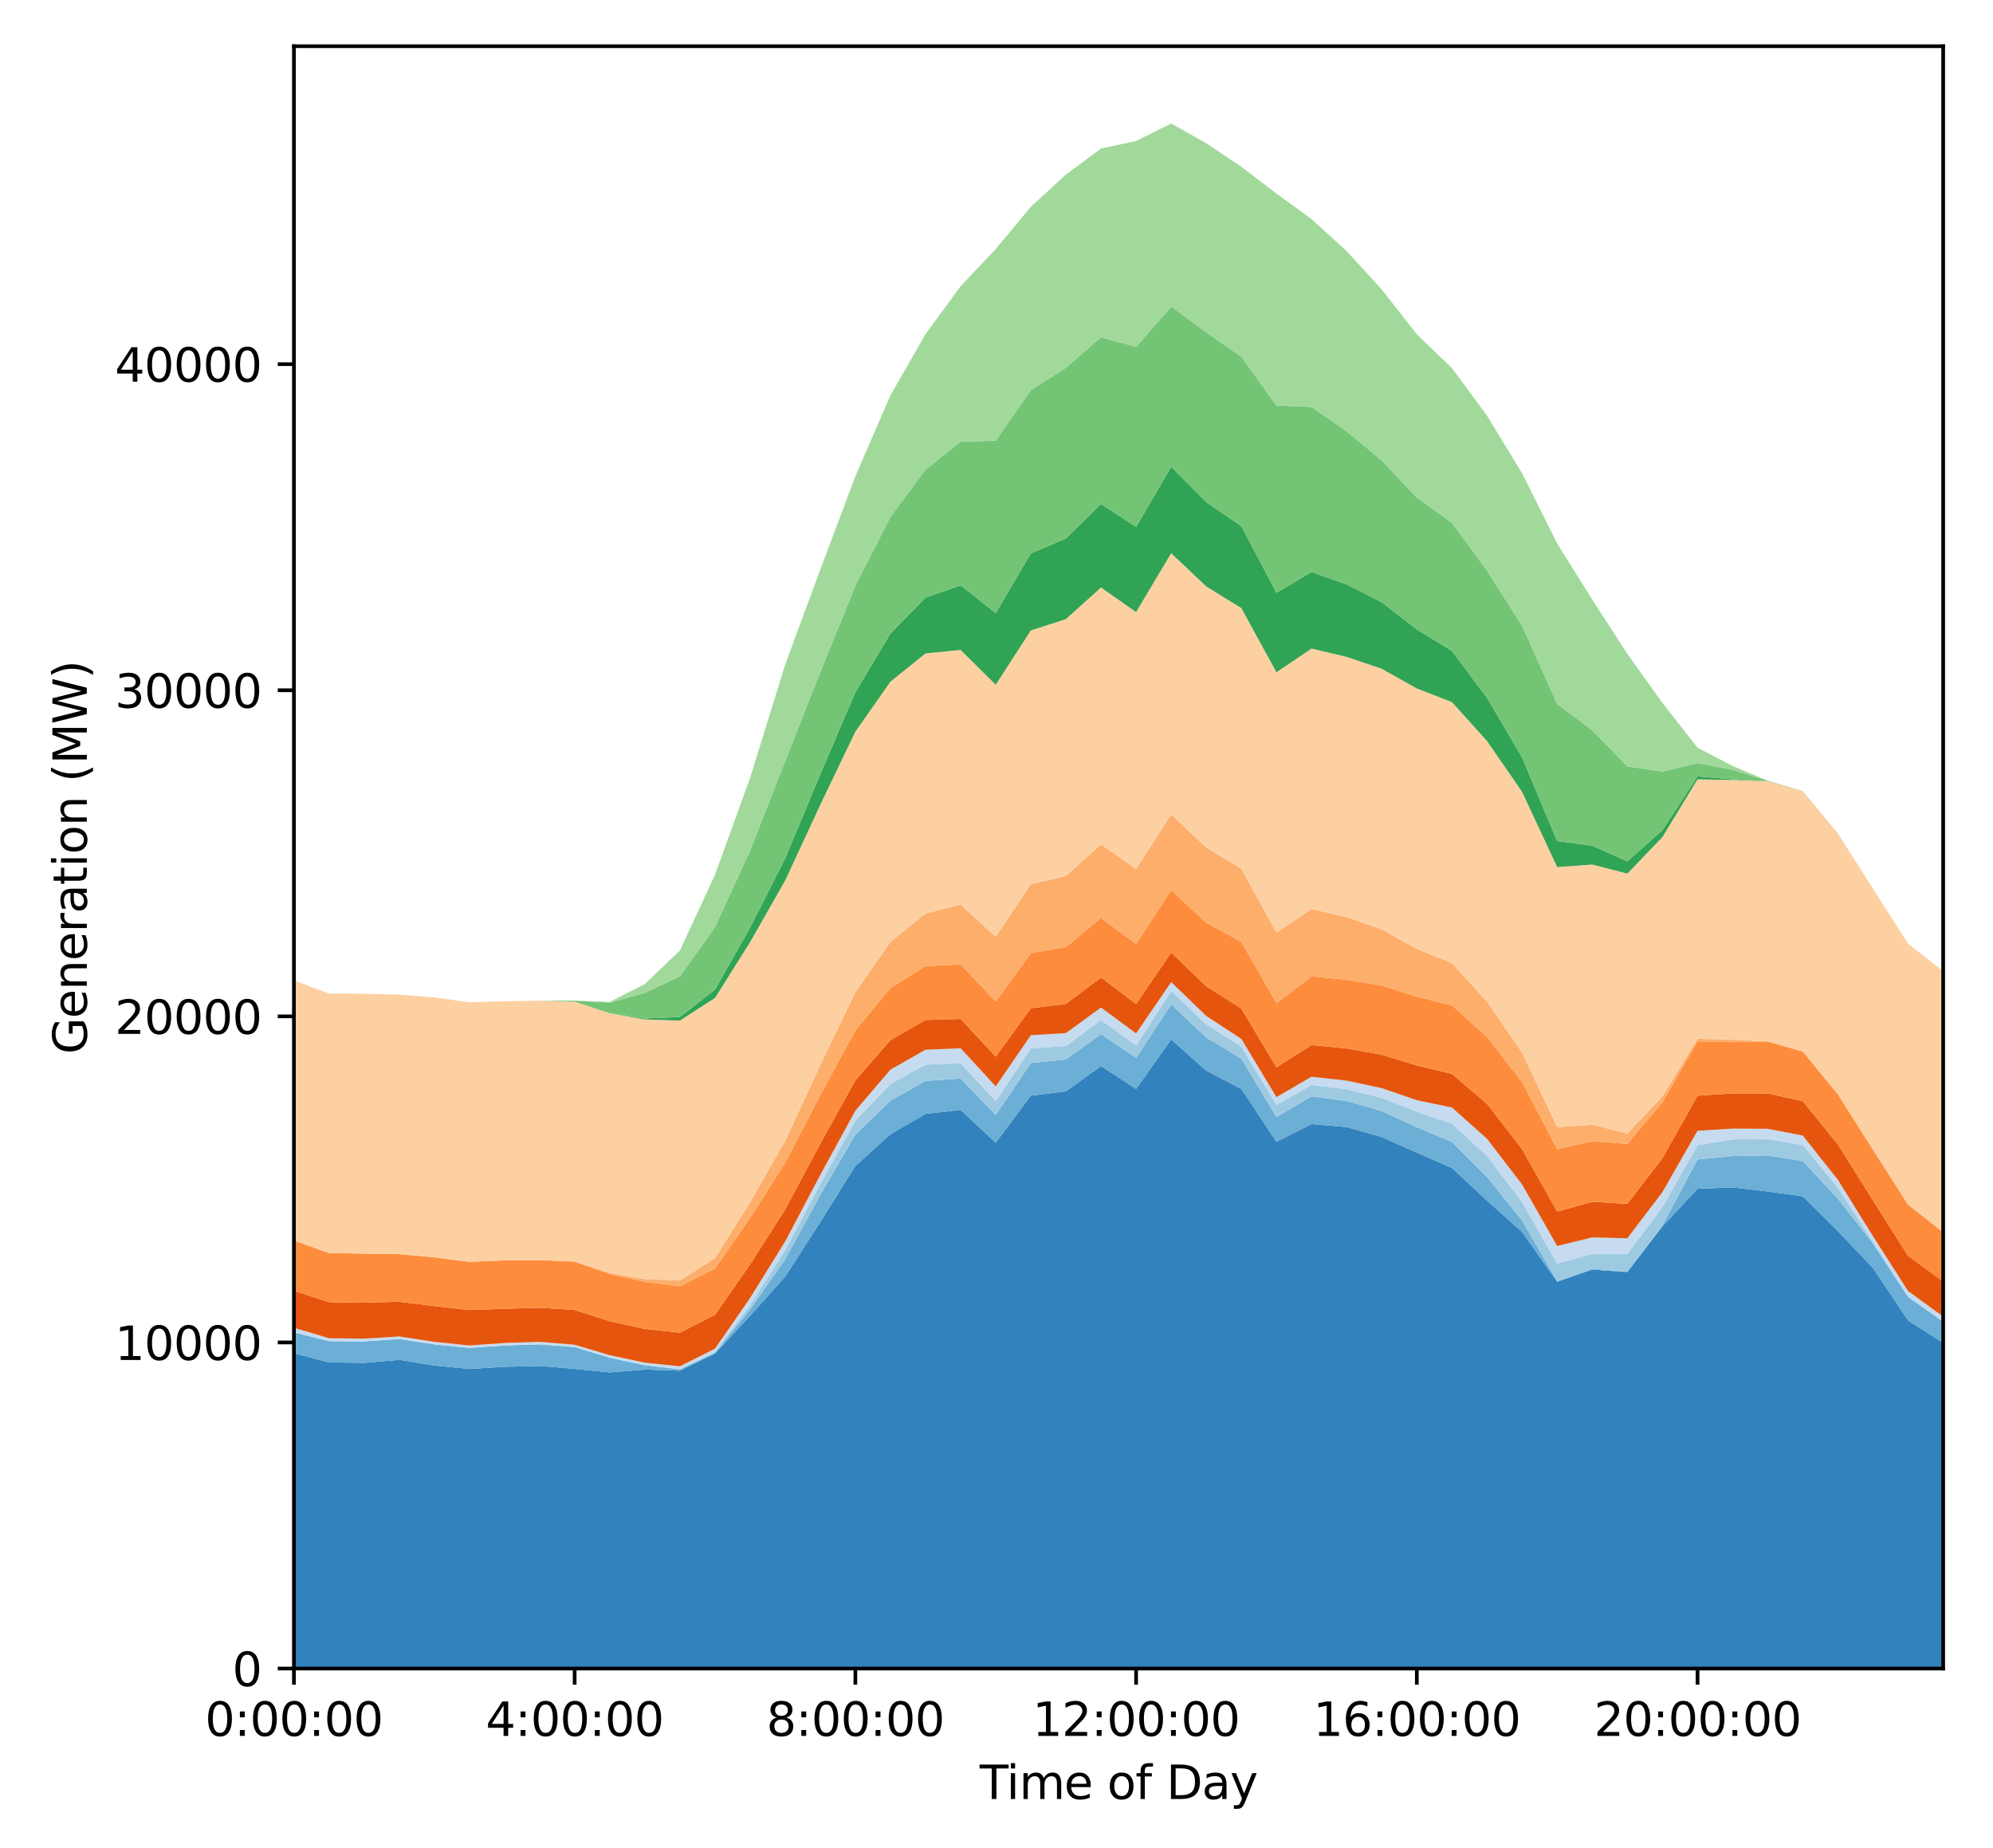 <?xml version="1.0" encoding="utf-8" standalone="no"?>
<!DOCTYPE svg PUBLIC "-//W3C//DTD SVG 1.1//EN"
  "http://www.w3.org/Graphics/SVG/1.1/DTD/svg11.dtd">
<svg height="400.56pt" version="1.1" viewBox="0 0 432 400.56" width="432pt" xmlns="http://www.w3.org/2000/svg" xmlns:xlink="http://www.w3.org/1999/xlink">
 <defs>
  <style type="text/css">*{stroke-linecap:butt;stroke-linejoin:round;}</style>
 </defs>
 <g id="figure_1">
  <g id="patch_1">
   <path d="M 0 400.56 
L 432 400.56 
L 432 0 
L 0 0 
z
" style="fill:#ffffff;"/>
  </g>
  <g id="axes_1">
   <g id="patch_2">
    <path d="M 63.71 361.654 
L 421.2 361.654 
L 421.2 10.014 
L 63.71 10.014 
z
" style="fill:#ffffff;"/>
   </g>
   <g id="PolyCollection_1">
    <path clip-path="url(#p4ba7a16ce0)" d="M 63.71 293.302 
L 63.71 361.654 
L 71.316 361.654 
L 78.922 361.654 
L 86.529 361.654 
L 94.135 361.654 
L 101.741 361.654 
L 109.347 361.654 
L 116.953 361.654 
L 124.559 361.654 
L 132.166 361.654 
L 139.772 361.654 
L 147.378 361.654 
L 154.984 361.654 
L 162.59 361.654 
L 170.196 361.654 
L 177.803 361.654 
L 185.409 361.654 
L 193.015 361.654 
L 200.621 361.654 
L 208.227 361.654 
L 215.833 361.654 
L 223.44 361.654 
L 231.046 361.654 
L 238.652 361.654 
L 246.258 361.654 
L 253.864 361.654 
L 261.47 361.654 
L 269.077 361.654 
L 276.683 361.654 
L 284.289 361.654 
L 291.895 361.654 
L 299.501 361.654 
L 307.107 361.654 
L 314.714 361.654 
L 322.32 361.654 
L 329.926 361.654 
L 337.532 361.654 
L 345.138 361.654 
L 352.744 361.654 
L 360.351 361.654 
L 367.957 361.654 
L 375.563 361.654 
L 383.169 361.654 
L 390.775 361.654 
L 398.381 361.654 
L 405.988 361.654 
L 413.594 361.654 
L 421.2 361.654 
L 421.2 291.084 
L 421.2 291.084 
L 413.594 286.195 
L 405.988 274.856 
L 398.381 266.843 
L 390.775 259.297 
L 383.169 258.251 
L 375.563 257.361 
L 367.957 257.662 
L 360.351 265.819 
L 352.744 275.698 
L 345.138 275.199 
L 337.532 277.821 
L 329.926 267.023 
L 322.32 260.242 
L 314.714 253.141 
L 307.107 249.835 
L 299.501 246.447 
L 291.895 244.285 
L 284.289 243.637 
L 276.683 247.488 
L 269.077 236.018 
L 261.47 232.072 
L 253.864 225.299 
L 246.258 236.015 
L 238.652 231.071 
L 231.046 236.542 
L 223.44 237.486 
L 215.833 247.69 
L 208.227 240.571 
L 200.621 241.417 
L 193.015 245.832 
L 185.409 252.71 
L 177.803 264.874 
L 170.196 276.692 
L 162.59 285.186 
L 154.984 293.372 
L 147.378 297.09 
L 139.772 296.843 
L 132.166 297.474 
L 124.559 296.692 
L 116.953 296.071 
L 109.347 296.246 
L 101.741 296.718 
L 94.135 295.969 
L 86.529 294.739 
L 78.922 295.4 
L 71.316 295.286 
L 63.71 293.302 
z
" style="fill:#3182bd;"/>
   </g>
   <g id="PolyCollection_2">
    <path clip-path="url(#p4ba7a16ce0)" d="M 63.71 288.779 
L 63.71 293.302 
L 71.316 295.286 
L 78.922 295.4 
L 86.529 294.739 
L 94.135 295.969 
L 101.741 296.718 
L 109.347 296.246 
L 116.953 296.071 
L 124.559 296.692 
L 132.166 297.474 
L 139.772 296.843 
L 147.378 297.09 
L 154.984 293.372 
L 162.59 285.186 
L 170.196 276.692 
L 177.803 264.874 
L 185.409 252.71 
L 193.015 245.832 
L 200.621 241.417 
L 208.227 240.571 
L 215.833 247.69 
L 223.44 237.486 
L 231.046 236.542 
L 238.652 231.071 
L 246.258 236.015 
L 253.864 225.299 
L 261.47 232.072 
L 269.077 236.018 
L 276.683 247.488 
L 284.289 243.637 
L 291.895 244.285 
L 299.501 246.447 
L 307.107 249.835 
L 314.714 253.141 
L 322.32 260.242 
L 329.926 267.023 
L 337.532 277.821 
L 345.138 275.199 
L 352.744 275.698 
L 360.351 265.819 
L 367.957 257.662 
L 375.563 257.361 
L 383.169 258.251 
L 390.775 259.297 
L 398.381 266.843 
L 405.988 274.856 
L 413.594 286.195 
L 421.2 291.084 
L 421.2 286.476 
L 421.2 286.476 
L 413.594 281.157 
L 405.988 269.509 
L 398.381 259.82 
L 390.775 251.638 
L 383.169 250.455 
L 375.563 250.554 
L 367.957 251.308 
L 360.351 265.565 
L 352.744 275.676 
L 345.138 274.974 
L 337.532 277.658 
L 329.926 264.562 
L 322.32 255.092 
L 314.714 247.492 
L 307.107 244.327 
L 299.501 240.803 
L 291.895 238.633 
L 284.289 237.637 
L 276.683 242.103 
L 269.077 229.47 
L 261.47 224.859 
L 253.864 217.713 
L 246.258 229.284 
L 238.652 224.154 
L 231.046 229.628 
L 223.44 230.422 
L 215.833 241.683 
L 208.227 233.76 
L 200.621 234.282 
L 193.015 238.56 
L 185.409 245.924 
L 177.803 259.008 
L 170.196 272.944 
L 162.59 283.833 
L 154.984 293.173 
L 147.378 296.799 
L 139.772 295.911 
L 132.166 294.286 
L 124.559 291.976 
L 116.953 291.391 
L 109.347 291.623 
L 101.741 292.164 
L 94.135 291.393 
L 86.529 290.228 
L 78.922 290.753 
L 71.316 290.699 
L 63.71 288.779 
z
" style="fill:#6baed6;"/>
   </g>
   <g id="PolyCollection_3">
    <path clip-path="url(#p4ba7a16ce0)" d="M 63.71 288.759 
L 63.71 288.779 
L 71.316 290.699 
L 78.922 290.753 
L 86.529 290.228 
L 94.135 291.393 
L 101.741 292.164 
L 109.347 291.623 
L 116.953 291.391 
L 124.559 291.976 
L 132.166 294.286 
L 139.772 295.911 
L 147.378 296.799 
L 154.984 293.173 
L 162.59 283.833 
L 170.196 272.944 
L 177.803 259.008 
L 185.409 245.924 
L 193.015 238.56 
L 200.621 234.282 
L 208.227 233.76 
L 215.833 241.683 
L 223.44 230.422 
L 231.046 229.628 
L 238.652 224.154 
L 246.258 229.284 
L 253.864 217.713 
L 261.47 224.859 
L 269.077 229.47 
L 276.683 242.103 
L 284.289 237.637 
L 291.895 238.633 
L 299.501 240.803 
L 307.107 244.327 
L 314.714 247.492 
L 322.32 255.092 
L 329.926 264.562 
L 337.532 277.658 
L 345.138 274.974 
L 352.744 275.676 
L 360.351 265.565 
L 367.957 251.308 
L 375.563 250.554 
L 383.169 250.455 
L 390.775 251.638 
L 398.381 259.82 
L 405.988 269.509 
L 413.594 281.157 
L 421.2 286.476 
L 421.2 286.373 
L 421.2 286.373 
L 413.594 280.935 
L 405.988 269.197 
L 398.381 257.402 
L 390.775 248.179 
L 383.169 246.894 
L 375.563 246.95 
L 367.957 248.211 
L 360.351 261.602 
L 352.744 271.761 
L 345.138 271.751 
L 337.532 273.847 
L 329.926 260.522 
L 322.32 250.523 
L 314.714 243.54 
L 307.107 240.931 
L 299.501 237.933 
L 291.895 236.078 
L 284.289 235.139 
L 276.683 239.456 
L 269.077 226.831 
L 261.47 221.987 
L 253.864 214.754 
L 246.258 226.559 
L 238.652 221.079 
L 231.046 226.704 
L 223.44 227.224 
L 215.833 238.638 
L 208.227 230.434 
L 200.621 230.755 
L 193.015 234.928 
L 185.409 242.894 
L 177.803 256.632 
L 170.196 270.949 
L 162.59 282.892 
L 154.984 293.061 
L 147.378 296.788 
L 139.772 295.911 
L 132.166 294.286 
L 124.559 291.976 
L 116.953 291.364 
L 109.347 291.623 
L 101.741 292.164 
L 94.135 291.393 
L 86.529 290.228 
L 78.922 290.753 
L 71.316 290.681 
L 63.71 288.759 
z
" style="fill:#9ecae1;"/>
   </g>
   <g id="PolyCollection_4">
    <path clip-path="url(#p4ba7a16ce0)" d="M 63.71 287.795 
L 63.71 288.759 
L 71.316 290.681 
L 78.922 290.753 
L 86.529 290.228 
L 94.135 291.393 
L 101.741 292.164 
L 109.347 291.623 
L 116.953 291.364 
L 124.559 291.976 
L 132.166 294.286 
L 139.772 295.911 
L 147.378 296.788 
L 154.984 293.061 
L 162.59 282.892 
L 170.196 270.949 
L 177.803 256.632 
L 185.409 242.894 
L 193.015 234.928 
L 200.621 230.755 
L 208.227 230.434 
L 215.833 238.638 
L 223.44 227.224 
L 231.046 226.704 
L 238.652 221.079 
L 246.258 226.559 
L 253.864 214.754 
L 261.47 221.987 
L 269.077 226.831 
L 276.683 239.456 
L 284.289 235.139 
L 291.895 236.078 
L 299.501 237.933 
L 307.107 240.931 
L 314.714 243.54 
L 322.32 250.523 
L 329.926 260.522 
L 337.532 273.847 
L 345.138 271.751 
L 352.744 271.761 
L 360.351 261.602 
L 367.957 248.211 
L 375.563 246.95 
L 383.169 246.894 
L 390.775 248.179 
L 398.381 257.402 
L 405.988 269.197 
L 413.594 280.935 
L 421.2 286.373 
L 421.2 285.362 
L 421.2 285.362 
L 413.594 279.831 
L 405.988 267.954 
L 398.381 255.724 
L 390.775 246.14 
L 383.169 244.662 
L 375.563 244.623 
L 367.957 245.092 
L 360.351 258.381 
L 352.744 268.395 
L 345.138 268.208 
L 337.532 270.06 
L 329.926 256.736 
L 322.32 246.832 
L 314.714 240.049 
L 307.107 238.474 
L 299.501 235.855 
L 291.895 234.228 
L 284.289 233.38 
L 276.683 237.806 
L 269.077 225.191 
L 261.47 220.21 
L 253.864 212.874 
L 246.258 223.994 
L 238.652 218.381 
L 231.046 223.92 
L 223.44 224.385 
L 215.833 235.468 
L 208.227 227.216 
L 200.621 227.524 
L 193.015 231.838 
L 185.409 240.745 
L 177.803 254.663 
L 170.196 269.087 
L 162.59 281.334 
L 154.984 292.324 
L 147.378 296.145 
L 139.772 295.36 
L 132.166 293.742 
L 124.559 291.467 
L 116.953 290.847 
L 109.347 291.094 
L 101.741 291.632 
L 94.135 290.844 
L 86.529 289.675 
L 78.922 290.158 
L 71.316 290.055 
L 63.71 287.795 
z
" style="fill:#c6dbef;"/>
   </g>
   <g id="PolyCollection_5">
    <path clip-path="url(#p4ba7a16ce0)" d="M 63.71 279.771 
L 63.71 287.795 
L 71.316 290.055 
L 78.922 290.158 
L 86.529 289.675 
L 94.135 290.844 
L 101.741 291.632 
L 109.347 291.094 
L 116.953 290.847 
L 124.559 291.467 
L 132.166 293.742 
L 139.772 295.36 
L 147.378 296.145 
L 154.984 292.324 
L 162.59 281.334 
L 170.196 269.087 
L 177.803 254.663 
L 185.409 240.745 
L 193.015 231.838 
L 200.621 227.524 
L 208.227 227.216 
L 215.833 235.468 
L 223.44 224.385 
L 231.046 223.92 
L 238.652 218.381 
L 246.258 223.994 
L 253.864 212.874 
L 261.47 220.21 
L 269.077 225.191 
L 276.683 237.806 
L 284.289 233.38 
L 291.895 234.228 
L 299.501 235.855 
L 307.107 238.474 
L 314.714 240.049 
L 322.32 246.832 
L 329.926 256.736 
L 337.532 270.06 
L 345.138 268.208 
L 352.744 268.395 
L 360.351 258.381 
L 367.957 245.092 
L 375.563 244.623 
L 383.169 244.662 
L 390.775 246.14 
L 398.381 255.724 
L 405.988 267.954 
L 413.594 279.831 
L 421.2 285.362 
L 421.2 277.775 
L 421.2 277.775 
L 413.594 272.188 
L 405.988 260.194 
L 398.381 248.046 
L 390.775 238.682 
L 383.169 236.976 
L 375.563 236.974 
L 367.957 237.496 
L 360.351 251.001 
L 352.744 260.918 
L 345.138 260.479 
L 337.532 262.609 
L 329.926 249.072 
L 322.32 239.244 
L 314.714 232.75 
L 307.107 230.93 
L 299.501 228.611 
L 291.895 227.235 
L 284.289 226.513 
L 276.683 231.345 
L 269.077 218.603 
L 261.47 213.782 
L 253.864 206.457 
L 246.258 217.599 
L 238.652 211.87 
L 231.046 217.576 
L 223.44 218.537 
L 215.833 229.016 
L 208.227 220.845 
L 200.621 221.067 
L 193.015 225.443 
L 185.409 234.149 
L 177.803 247.898 
L 170.196 262.14 
L 162.59 274.062 
L 154.984 284.961 
L 147.378 288.855 
L 139.772 288.034 
L 132.166 286.37 
L 124.559 283.934 
L 116.953 283.444 
L 109.347 283.673 
L 101.741 283.942 
L 94.135 283.086 
L 86.529 282.151 
L 78.922 282.356 
L 71.316 282.233 
L 63.71 279.771 
z
" style="fill:#e6550d;"/>
   </g>
   <g id="PolyCollection_6">
    <path clip-path="url(#p4ba7a16ce0)" d="M 63.71 268.871 
L 63.71 279.771 
L 71.316 282.233 
L 78.922 282.356 
L 86.529 282.151 
L 94.135 283.086 
L 101.741 283.942 
L 109.347 283.673 
L 116.953 283.444 
L 124.559 283.934 
L 132.166 286.37 
L 139.772 288.034 
L 147.378 288.855 
L 154.984 284.961 
L 162.59 274.062 
L 170.196 262.14 
L 177.803 247.898 
L 185.409 234.149 
L 193.015 225.443 
L 200.621 221.067 
L 208.227 220.845 
L 215.833 229.016 
L 223.44 218.537 
L 231.046 217.576 
L 238.652 211.87 
L 246.258 217.599 
L 253.864 206.457 
L 261.47 213.782 
L 269.077 218.603 
L 276.683 231.345 
L 284.289 226.513 
L 291.895 227.235 
L 299.501 228.611 
L 307.107 230.93 
L 314.714 232.75 
L 322.32 239.244 
L 329.926 249.072 
L 337.532 262.609 
L 345.138 260.479 
L 352.744 260.918 
L 360.351 251.001 
L 367.957 237.496 
L 375.563 236.974 
L 383.169 236.976 
L 390.775 238.682 
L 398.381 248.046 
L 405.988 260.194 
L 413.594 272.188 
L 421.2 277.775 
L 421.2 267.098 
L 421.2 267.098 
L 413.594 261.101 
L 405.988 249.186 
L 398.381 237.187 
L 390.775 227.922 
L 383.169 225.748 
L 375.563 225.75 
L 367.957 225.716 
L 360.351 238.866 
L 352.744 247.941 
L 345.138 247.337 
L 337.532 249.066 
L 329.926 234.533 
L 322.32 224.742 
L 314.714 217.903 
L 307.107 216.023 
L 299.501 213.605 
L 291.895 212.358 
L 284.289 211.627 
L 276.683 217.393 
L 269.077 204.149 
L 261.47 200.012 
L 253.864 192.92 
L 246.258 204.579 
L 238.652 198.954 
L 231.046 205.256 
L 223.44 206.583 
L 215.833 217.082 
L 208.227 209.011 
L 200.621 209.396 
L 193.015 214.126 
L 185.409 223.328 
L 177.803 237.362 
L 170.196 251.992 
L 162.59 263.968 
L 154.984 274.913 
L 147.378 278.791 
L 139.772 277.83 
L 132.166 276.151 
L 124.559 273.463 
L 116.953 273.125 
L 109.347 273.182 
L 101.741 273.497 
L 94.135 272.524 
L 86.529 271.832 
L 78.922 271.716 
L 71.316 271.587 
L 63.71 268.871 
z
" style="fill:#fd8d3c;"/>
   </g>
   <g id="PolyCollection_7">
    <path clip-path="url(#p4ba7a16ce0)" d="M 63.71 268.871 
L 63.71 268.871 
L 71.316 271.587 
L 78.922 271.716 
L 86.529 271.832 
L 94.135 272.524 
L 101.741 273.497 
L 109.347 273.182 
L 116.953 273.125 
L 124.559 273.463 
L 132.166 276.151 
L 139.772 277.83 
L 147.378 278.791 
L 154.984 274.913 
L 162.59 263.968 
L 170.196 251.992 
L 177.803 237.362 
L 185.409 223.328 
L 193.015 214.126 
L 200.621 209.396 
L 208.227 209.011 
L 215.833 217.082 
L 223.44 206.583 
L 231.046 205.256 
L 238.652 198.954 
L 246.258 204.579 
L 253.864 192.92 
L 261.47 200.012 
L 269.077 204.149 
L 276.683 217.393 
L 284.289 211.627 
L 291.895 212.358 
L 299.501 213.605 
L 307.107 216.023 
L 314.714 217.903 
L 322.32 224.742 
L 329.926 234.533 
L 337.532 249.066 
L 345.138 247.337 
L 352.744 247.941 
L 360.351 238.866 
L 367.957 225.716 
L 375.563 225.75 
L 383.169 225.748 
L 390.775 227.922 
L 398.381 237.187 
L 405.988 249.186 
L 413.594 261.101 
L 421.2 267.098 
L 421.2 267.098 
L 421.2 267.098 
L 413.594 261.101 
L 405.988 249.186 
L 398.381 237.187 
L 390.775 227.909 
L 383.169 225.722 
L 375.563 225.351 
L 367.957 225.139 
L 360.351 237.609 
L 352.744 245.68 
L 345.138 243.781 
L 337.532 244.282 
L 329.926 228.164 
L 322.32 217.086 
L 314.714 208.741 
L 307.107 205.661 
L 299.501 201.43 
L 291.895 198.781 
L 284.289 197.007 
L 276.683 202.138 
L 269.077 188.295 
L 261.47 183.685 
L 253.864 176.53 
L 246.258 188.325 
L 238.652 183.002 
L 231.046 189.834 
L 223.44 191.651 
L 215.833 203.013 
L 208.227 196.082 
L 200.621 197.993 
L 193.015 204.163 
L 185.409 215.038 
L 177.803 230.823 
L 170.196 247.239 
L 162.59 260.608 
L 154.984 272.694 
L 147.378 277.543 
L 139.772 277.244 
L 132.166 275.911 
L 124.559 273.425 
L 116.953 273.125 
L 109.347 273.182 
L 101.741 273.497 
L 94.135 272.524 
L 86.529 271.832 
L 78.922 271.716 
L 71.316 271.587 
L 63.71 268.871 
z
" style="fill:#fdae6b;"/>
   </g>
   <g id="PolyCollection_8">
    <path clip-path="url(#p4ba7a16ce0)" d="M 63.71 212.499 
L 63.71 268.871 
L 71.316 271.587 
L 78.922 271.716 
L 86.529 271.832 
L 94.135 272.524 
L 101.741 273.497 
L 109.347 273.182 
L 116.953 273.125 
L 124.559 273.425 
L 132.166 275.911 
L 139.772 277.244 
L 147.378 277.543 
L 154.984 272.694 
L 162.59 260.608 
L 170.196 247.239 
L 177.803 230.823 
L 185.409 215.038 
L 193.015 204.163 
L 200.621 197.993 
L 208.227 196.082 
L 215.833 203.013 
L 223.44 191.651 
L 231.046 189.834 
L 238.652 183.002 
L 246.258 188.325 
L 253.864 176.53 
L 261.47 183.685 
L 269.077 188.295 
L 276.683 202.138 
L 284.289 197.007 
L 291.895 198.781 
L 299.501 201.43 
L 307.107 205.661 
L 314.714 208.741 
L 322.32 217.086 
L 329.926 228.164 
L 337.532 244.282 
L 345.138 243.781 
L 352.744 245.68 
L 360.351 237.609 
L 367.957 225.139 
L 375.563 225.351 
L 383.169 225.722 
L 390.775 227.909 
L 398.381 237.187 
L 405.988 249.186 
L 413.594 261.101 
L 421.2 267.098 
L 421.2 210.521 
L 421.2 210.521 
L 413.594 204.531 
L 405.988 192.624 
L 398.381 180.65 
L 390.775 171.512 
L 383.169 169.318 
L 375.563 169.067 
L 367.957 168.917 
L 360.351 181.427 
L 352.744 189.362 
L 345.138 187.387 
L 337.532 187.941 
L 329.926 171.63 
L 322.32 160.609 
L 314.714 152.181 
L 307.107 149.227 
L 299.501 144.962 
L 291.895 142.379 
L 284.289 140.576 
L 276.683 145.725 
L 269.077 131.812 
L 261.47 127.111 
L 253.864 119.907 
L 246.258 132.678 
L 238.652 127.337 
L 231.046 134.189 
L 223.44 136.656 
L 215.833 148.422 
L 208.227 140.877 
L 200.621 141.621 
L 193.015 147.744 
L 185.409 158.586 
L 177.803 174.438 
L 170.196 190.844 
L 162.59 204.211 
L 154.984 216.307 
L 147.378 221.213 
L 139.772 220.962 
L 132.166 219.615 
L 124.559 217.121 
L 116.953 216.908 
L 109.347 217.02 
L 101.741 217.23 
L 94.135 216.195 
L 86.529 215.574 
L 78.922 215.397 
L 71.316 215.353 
L 63.71 212.499 
z
" style="fill:#fdd0a2;"/>
   </g>
   <g id="PolyCollection_9">
    <path clip-path="url(#p4ba7a16ce0)" d="M 63.71 212.499 
L 63.71 212.499 
L 71.316 215.353 
L 78.922 215.397 
L 86.529 215.574 
L 94.135 216.195 
L 101.741 217.23 
L 109.347 217.02 
L 116.953 216.908 
L 124.559 217.121 
L 132.166 219.615 
L 139.772 220.962 
L 147.378 221.213 
L 154.984 216.307 
L 162.59 204.211 
L 170.196 190.844 
L 177.803 174.438 
L 185.409 158.586 
L 193.015 147.744 
L 200.621 141.621 
L 208.227 140.877 
L 215.833 148.422 
L 223.44 136.656 
L 231.046 134.189 
L 238.652 127.337 
L 246.258 132.678 
L 253.864 119.907 
L 261.47 127.111 
L 269.077 131.812 
L 276.683 145.725 
L 284.289 140.576 
L 291.895 142.379 
L 299.501 144.962 
L 307.107 149.227 
L 314.714 152.181 
L 322.32 160.609 
L 329.926 171.63 
L 337.532 187.941 
L 345.138 187.387 
L 352.744 189.362 
L 360.351 181.427 
L 367.957 168.917 
L 375.563 169.067 
L 383.169 169.318 
L 390.775 171.512 
L 398.381 180.65 
L 405.988 192.624 
L 413.594 204.531 
L 421.2 210.521 
L 421.2 210.521 
L 421.2 210.521 
L 413.594 204.531 
L 405.988 192.624 
L 398.381 180.65 
L 390.775 171.512 
L 383.169 169.306 
L 375.563 168.913 
L 367.957 168.281 
L 360.351 179.928 
L 352.744 186.688 
L 345.138 183.311 
L 337.532 182.291 
L 329.926 164.158 
L 322.32 151.255 
L 314.714 141.078 
L 307.107 136.413 
L 299.501 130.524 
L 291.895 126.665 
L 284.289 123.959 
L 276.683 128.482 
L 269.077 114.048 
L 261.47 108.828 
L 253.864 101.172 
L 246.258 114.212 
L 238.652 109.221 
L 231.046 116.707 
L 223.44 119.942 
L 215.833 132.87 
L 208.227 126.86 
L 200.621 129.526 
L 193.015 137.308 
L 185.409 150.029 
L 177.803 167.811 
L 170.196 186.059 
L 162.59 201.048 
L 154.984 214.482 
L 147.378 220.42 
L 139.772 220.761 
L 132.166 219.597 
L 124.559 217.121 
L 116.953 216.908 
L 109.347 217.02 
L 101.741 217.23 
L 94.135 216.195 
L 86.529 215.574 
L 78.922 215.397 
L 71.316 215.353 
L 63.71 212.499 
z
" style="fill:#31a354;"/>
   </g>
   <g id="PolyCollection_10">
    <path clip-path="url(#p4ba7a16ce0)" d="M 63.71 212.499 
L 63.71 212.499 
L 71.316 215.353 
L 78.922 215.397 
L 86.529 215.574 
L 94.135 216.195 
L 101.741 217.23 
L 109.347 217.02 
L 116.953 216.908 
L 124.559 217.121 
L 132.166 219.597 
L 139.772 220.761 
L 147.378 220.42 
L 154.984 214.482 
L 162.59 201.048 
L 170.196 186.059 
L 177.803 167.811 
L 185.409 150.029 
L 193.015 137.308 
L 200.621 129.526 
L 208.227 126.86 
L 215.833 132.87 
L 223.44 119.942 
L 231.046 116.707 
L 238.652 109.221 
L 246.258 114.212 
L 253.864 101.172 
L 261.47 108.828 
L 269.077 114.048 
L 276.683 128.482 
L 284.289 123.959 
L 291.895 126.665 
L 299.501 130.524 
L 307.107 136.413 
L 314.714 141.078 
L 322.32 151.255 
L 329.926 164.158 
L 337.532 182.291 
L 345.138 183.311 
L 352.744 186.688 
L 360.351 179.928 
L 367.957 168.281 
L 375.563 168.913 
L 383.169 169.306 
L 390.775 171.512 
L 398.381 180.65 
L 405.988 192.624 
L 413.594 204.531 
L 421.2 210.521 
L 421.2 210.521 
L 421.2 210.521 
L 413.594 204.531 
L 405.988 192.624 
L 398.381 180.65 
L 390.775 171.478 
L 383.169 169.237 
L 375.563 166.857 
L 367.957 165.405 
L 360.351 167.223 
L 352.744 166.095 
L 345.138 158.273 
L 337.532 152.576 
L 329.926 135.622 
L 322.32 123.679 
L 314.714 113.301 
L 307.107 107.853 
L 299.501 99.791 
L 291.895 93.482 
L 284.289 88.207 
L 276.683 87.898 
L 269.077 77.311 
L 261.47 72.035 
L 253.864 66.431 
L 246.258 75.184 
L 238.652 73.084 
L 231.046 79.7 
L 223.44 84.551 
L 215.833 95.519 
L 208.227 95.728 
L 200.621 101.781 
L 193.015 112.012 
L 185.409 126.95 
L 177.803 145.67 
L 170.196 164.951 
L 162.59 184.349 
L 154.984 200.941 
L 147.378 211.61 
L 139.772 215.193 
L 132.166 217.318 
L 124.559 216.893 
L 116.953 216.908 
L 109.347 217.02 
L 101.741 217.23 
L 94.135 216.195 
L 86.529 215.574 
L 78.922 215.397 
L 71.316 215.353 
L 63.71 212.499 
z
" style="fill:#74c476;"/>
   </g>
   <g id="PolyCollection_11">
    <path clip-path="url(#p4ba7a16ce0)" d="M 63.71 212.499 
L 63.71 212.499 
L 71.316 215.353 
L 78.922 215.397 
L 86.529 215.574 
L 94.135 216.195 
L 101.741 217.23 
L 109.347 217.02 
L 116.953 216.908 
L 124.559 216.893 
L 132.166 217.318 
L 139.772 215.193 
L 147.378 211.61 
L 154.984 200.941 
L 162.59 184.349 
L 170.196 164.951 
L 177.803 145.67 
L 185.409 126.95 
L 193.015 112.012 
L 200.621 101.781 
L 208.227 95.728 
L 215.833 95.519 
L 223.44 84.551 
L 231.046 79.7 
L 238.652 73.084 
L 246.258 75.184 
L 253.864 66.431 
L 261.47 72.035 
L 269.077 77.311 
L 276.683 87.898 
L 284.289 88.207 
L 291.895 93.482 
L 299.501 99.791 
L 307.107 107.853 
L 314.714 113.301 
L 322.32 123.679 
L 329.926 135.622 
L 337.532 152.576 
L 345.138 158.273 
L 352.744 166.095 
L 360.351 167.223 
L 367.957 165.405 
L 375.563 166.857 
L 383.169 169.237 
L 390.775 171.478 
L 398.381 180.65 
L 405.988 192.624 
L 413.594 204.531 
L 421.2 210.521 
L 421.2 210.521 
L 421.2 210.521 
L 413.594 204.531 
L 405.988 192.624 
L 398.381 180.65 
L 390.775 171.478 
L 383.169 169.205 
L 375.563 166.022 
L 367.957 162.079 
L 360.351 152.349 
L 352.744 141.734 
L 345.138 129.969 
L 337.532 117.806 
L 329.926 102.577 
L 322.32 90.09 
L 314.714 79.779 
L 307.107 72.461 
L 299.501 62.74 
L 291.895 54.431 
L 284.289 47.494 
L 276.683 41.945 
L 269.077 36.153 
L 261.47 31.051 
L 253.864 26.759 
L 246.258 30.569 
L 238.652 32.185 
L 231.046 37.849 
L 223.44 44.813 
L 215.833 53.975 
L 208.227 62.023 
L 200.621 72.413 
L 193.015 85.682 
L 185.409 103.228 
L 177.803 123.457 
L 170.196 144.048 
L 162.59 168.61 
L 154.984 189.606 
L 147.378 206.018 
L 139.772 213.291 
L 132.166 217.149 
L 124.559 216.891 
L 116.953 216.908 
L 109.347 217.02 
L 101.741 217.23 
L 94.135 216.195 
L 86.529 215.574 
L 78.922 215.397 
L 71.316 215.353 
L 63.71 212.499 
z
" style="fill:#a1d99b;"/>
   </g>
   <g id="matplotlib.axis_1">
    <g id="xtick_1">
     <g id="line2d_1">
      <defs>
       <path d="M 0 0 
L 0 3.5 
" id="m5ca14b7023" style="stroke:#000000;stroke-width:0.8;"/>
      </defs>
      <g>
       <use style="stroke:#000000;stroke-width:0.8;" x="63.71" xlink:href="#m5ca14b7023" y="361.654"/>
      </g>
     </g>
     <g id="text_1">
      <!-- 0:00:00 -->
      <g transform="translate(44.435 376.252)scale(0.1 -0.1)">
       <defs>
        <path d="M 2034 4250 
Q 1547 4250 1301 3770 
Q 1056 3291 1056 2328 
Q 1056 1369 1301 889 
Q 1547 409 2034 409 
Q 2525 409 2770 889 
Q 3016 1369 3016 2328 
Q 3016 3291 2770 3770 
Q 2525 4250 2034 4250 
z
M 2034 4750 
Q 2819 4750 3233 4129 
Q 3647 3509 3647 2328 
Q 3647 1150 3233 529 
Q 2819 -91 2034 -91 
Q 1250 -91 836 529 
Q 422 1150 422 2328 
Q 422 3509 836 4129 
Q 1250 4750 2034 4750 
z
" id="DejaVuSans-30" transform="scale(0.016)"/>
        <path d="M 750 794 
L 1409 794 
L 1409 0 
L 750 0 
L 750 794 
z
M 750 3309 
L 1409 3309 
L 1409 2516 
L 750 2516 
L 750 3309 
z
" id="DejaVuSans-3a" transform="scale(0.016)"/>
       </defs>
       <use xlink:href="#DejaVuSans-30"/>
       <use x="63.623" xlink:href="#DejaVuSans-3a"/>
       <use x="97.314" xlink:href="#DejaVuSans-30"/>
       <use x="160.938" xlink:href="#DejaVuSans-30"/>
       <use x="224.561" xlink:href="#DejaVuSans-3a"/>
       <use x="258.252" xlink:href="#DejaVuSans-30"/>
       <use x="321.875" xlink:href="#DejaVuSans-30"/>
      </g>
     </g>
    </g>
    <g id="xtick_2">
     <g id="line2d_2">
      <g>
       <use style="stroke:#000000;stroke-width:0.8;" x="124.559" xlink:href="#m5ca14b7023" y="361.654"/>
      </g>
     </g>
     <g id="text_2">
      <!-- 4:00:00 -->
      <g transform="translate(105.284 376.252)scale(0.1 -0.1)">
       <defs>
        <path d="M 2419 4116 
L 825 1625 
L 2419 1625 
L 2419 4116 
z
M 2253 4666 
L 3047 4666 
L 3047 1625 
L 3713 1625 
L 3713 1100 
L 3047 1100 
L 3047 0 
L 2419 0 
L 2419 1100 
L 313 1100 
L 313 1709 
L 2253 4666 
z
" id="DejaVuSans-34" transform="scale(0.016)"/>
       </defs>
       <use xlink:href="#DejaVuSans-34"/>
       <use x="63.623" xlink:href="#DejaVuSans-3a"/>
       <use x="97.314" xlink:href="#DejaVuSans-30"/>
       <use x="160.938" xlink:href="#DejaVuSans-30"/>
       <use x="224.561" xlink:href="#DejaVuSans-3a"/>
       <use x="258.252" xlink:href="#DejaVuSans-30"/>
       <use x="321.875" xlink:href="#DejaVuSans-30"/>
      </g>
     </g>
    </g>
    <g id="xtick_3">
     <g id="line2d_3">
      <g>
       <use style="stroke:#000000;stroke-width:0.8;" x="185.409" xlink:href="#m5ca14b7023" y="361.654"/>
      </g>
     </g>
     <g id="text_3">
      <!-- 8:00:00 -->
      <g transform="translate(166.134 376.252)scale(0.1 -0.1)">
       <defs>
        <path d="M 2034 2216 
Q 1584 2216 1326 1975 
Q 1069 1734 1069 1313 
Q 1069 891 1326 650 
Q 1584 409 2034 409 
Q 2484 409 2743 651 
Q 3003 894 3003 1313 
Q 3003 1734 2745 1975 
Q 2488 2216 2034 2216 
z
M 1403 2484 
Q 997 2584 770 2862 
Q 544 3141 544 3541 
Q 544 4100 942 4425 
Q 1341 4750 2034 4750 
Q 2731 4750 3128 4425 
Q 3525 4100 3525 3541 
Q 3525 3141 3298 2862 
Q 3072 2584 2669 2484 
Q 3125 2378 3379 2068 
Q 3634 1759 3634 1313 
Q 3634 634 3220 271 
Q 2806 -91 2034 -91 
Q 1263 -91 848 271 
Q 434 634 434 1313 
Q 434 1759 690 2068 
Q 947 2378 1403 2484 
z
M 1172 3481 
Q 1172 3119 1398 2916 
Q 1625 2713 2034 2713 
Q 2441 2713 2670 2916 
Q 2900 3119 2900 3481 
Q 2900 3844 2670 4047 
Q 2441 4250 2034 4250 
Q 1625 4250 1398 4047 
Q 1172 3844 1172 3481 
z
" id="DejaVuSans-38" transform="scale(0.016)"/>
       </defs>
       <use xlink:href="#DejaVuSans-38"/>
       <use x="63.623" xlink:href="#DejaVuSans-3a"/>
       <use x="97.314" xlink:href="#DejaVuSans-30"/>
       <use x="160.938" xlink:href="#DejaVuSans-30"/>
       <use x="224.561" xlink:href="#DejaVuSans-3a"/>
       <use x="258.252" xlink:href="#DejaVuSans-30"/>
       <use x="321.875" xlink:href="#DejaVuSans-30"/>
      </g>
     </g>
    </g>
    <g id="xtick_4">
     <g id="line2d_4">
      <g>
       <use style="stroke:#000000;stroke-width:0.8;" x="246.258" xlink:href="#m5ca14b7023" y="361.654"/>
      </g>
     </g>
     <g id="text_4">
      <!-- 12:00:00 -->
      <g transform="translate(223.802 376.252)scale(0.1 -0.1)">
       <defs>
        <path d="M 794 531 
L 1825 531 
L 1825 4091 
L 703 3866 
L 703 4441 
L 1819 4666 
L 2450 4666 
L 2450 531 
L 3481 531 
L 3481 0 
L 794 0 
L 794 531 
z
" id="DejaVuSans-31" transform="scale(0.016)"/>
        <path d="M 1228 531 
L 3431 531 
L 3431 0 
L 469 0 
L 469 531 
Q 828 903 1448 1529 
Q 2069 2156 2228 2338 
Q 2531 2678 2651 2914 
Q 2772 3150 2772 3378 
Q 2772 3750 2511 3984 
Q 2250 4219 1831 4219 
Q 1534 4219 1204 4116 
Q 875 4013 500 3803 
L 500 4441 
Q 881 4594 1212 4672 
Q 1544 4750 1819 4750 
Q 2544 4750 2975 4387 
Q 3406 4025 3406 3419 
Q 3406 3131 3298 2873 
Q 3191 2616 2906 2266 
Q 2828 2175 2409 1742 
Q 1991 1309 1228 531 
z
" id="DejaVuSans-32" transform="scale(0.016)"/>
       </defs>
       <use xlink:href="#DejaVuSans-31"/>
       <use x="63.623" xlink:href="#DejaVuSans-32"/>
       <use x="127.246" xlink:href="#DejaVuSans-3a"/>
       <use x="160.938" xlink:href="#DejaVuSans-30"/>
       <use x="224.561" xlink:href="#DejaVuSans-30"/>
       <use x="288.184" xlink:href="#DejaVuSans-3a"/>
       <use x="321.875" xlink:href="#DejaVuSans-30"/>
       <use x="385.498" xlink:href="#DejaVuSans-30"/>
      </g>
     </g>
    </g>
    <g id="xtick_5">
     <g id="line2d_5">
      <g>
       <use style="stroke:#000000;stroke-width:0.8;" x="307.107" xlink:href="#m5ca14b7023" y="361.654"/>
      </g>
     </g>
     <g id="text_5">
      <!-- 16:00:00 -->
      <g transform="translate(284.651 376.252)scale(0.1 -0.1)">
       <defs>
        <path d="M 2113 2584 
Q 1688 2584 1439 2293 
Q 1191 2003 1191 1497 
Q 1191 994 1439 701 
Q 1688 409 2113 409 
Q 2538 409 2786 701 
Q 3034 994 3034 1497 
Q 3034 2003 2786 2293 
Q 2538 2584 2113 2584 
z
M 3366 4563 
L 3366 3988 
Q 3128 4100 2886 4159 
Q 2644 4219 2406 4219 
Q 1781 4219 1451 3797 
Q 1122 3375 1075 2522 
Q 1259 2794 1537 2939 
Q 1816 3084 2150 3084 
Q 2853 3084 3261 2657 
Q 3669 2231 3669 1497 
Q 3669 778 3244 343 
Q 2819 -91 2113 -91 
Q 1303 -91 875 529 
Q 447 1150 447 2328 
Q 447 3434 972 4092 
Q 1497 4750 2381 4750 
Q 2619 4750 2861 4703 
Q 3103 4656 3366 4563 
z
" id="DejaVuSans-36" transform="scale(0.016)"/>
       </defs>
       <use xlink:href="#DejaVuSans-31"/>
       <use x="63.623" xlink:href="#DejaVuSans-36"/>
       <use x="127.246" xlink:href="#DejaVuSans-3a"/>
       <use x="160.938" xlink:href="#DejaVuSans-30"/>
       <use x="224.561" xlink:href="#DejaVuSans-30"/>
       <use x="288.184" xlink:href="#DejaVuSans-3a"/>
       <use x="321.875" xlink:href="#DejaVuSans-30"/>
       <use x="385.498" xlink:href="#DejaVuSans-30"/>
      </g>
     </g>
    </g>
    <g id="xtick_6">
     <g id="line2d_6">
      <g>
       <use style="stroke:#000000;stroke-width:0.8;" x="367.957" xlink:href="#m5ca14b7023" y="361.654"/>
      </g>
     </g>
     <g id="text_6">
      <!-- 20:00:00 -->
      <g transform="translate(345.501 376.252)scale(0.1 -0.1)">
       <use xlink:href="#DejaVuSans-32"/>
       <use x="63.623" xlink:href="#DejaVuSans-30"/>
       <use x="127.246" xlink:href="#DejaVuSans-3a"/>
       <use x="160.938" xlink:href="#DejaVuSans-30"/>
       <use x="224.561" xlink:href="#DejaVuSans-30"/>
       <use x="288.184" xlink:href="#DejaVuSans-3a"/>
       <use x="321.875" xlink:href="#DejaVuSans-30"/>
       <use x="385.498" xlink:href="#DejaVuSans-30"/>
      </g>
     </g>
    </g>
    <g id="text_7">
     <!-- Time of Day -->
     <g transform="translate(212.35 389.93)scale(0.1 -0.1)">
      <defs>
       <path d="M -19 4666 
L 3928 4666 
L 3928 4134 
L 2272 4134 
L 2272 0 
L 1638 0 
L 1638 4134 
L -19 4134 
L -19 4666 
z
" id="DejaVuSans-54" transform="scale(0.016)"/>
       <path d="M 603 3500 
L 1178 3500 
L 1178 0 
L 603 0 
L 603 3500 
z
M 603 4863 
L 1178 4863 
L 1178 4134 
L 603 4134 
L 603 4863 
z
" id="DejaVuSans-69" transform="scale(0.016)"/>
       <path d="M 3328 2828 
Q 3544 3216 3844 3400 
Q 4144 3584 4550 3584 
Q 5097 3584 5394 3201 
Q 5691 2819 5691 2113 
L 5691 0 
L 5113 0 
L 5113 2094 
Q 5113 2597 4934 2840 
Q 4756 3084 4391 3084 
Q 3944 3084 3684 2787 
Q 3425 2491 3425 1978 
L 3425 0 
L 2847 0 
L 2847 2094 
Q 2847 2600 2669 2842 
Q 2491 3084 2119 3084 
Q 1678 3084 1418 2786 
Q 1159 2488 1159 1978 
L 1159 0 
L 581 0 
L 581 3500 
L 1159 3500 
L 1159 2956 
Q 1356 3278 1631 3431 
Q 1906 3584 2284 3584 
Q 2666 3584 2933 3390 
Q 3200 3197 3328 2828 
z
" id="DejaVuSans-6d" transform="scale(0.016)"/>
       <path d="M 3597 1894 
L 3597 1613 
L 953 1613 
Q 991 1019 1311 708 
Q 1631 397 2203 397 
Q 2534 397 2845 478 
Q 3156 559 3463 722 
L 3463 178 
Q 3153 47 2828 -22 
Q 2503 -91 2169 -91 
Q 1331 -91 842 396 
Q 353 884 353 1716 
Q 353 2575 817 3079 
Q 1281 3584 2069 3584 
Q 2775 3584 3186 3129 
Q 3597 2675 3597 1894 
z
M 3022 2063 
Q 3016 2534 2758 2815 
Q 2500 3097 2075 3097 
Q 1594 3097 1305 2825 
Q 1016 2553 972 2059 
L 3022 2063 
z
" id="DejaVuSans-65" transform="scale(0.016)"/>
       <path id="DejaVuSans-20" transform="scale(0.016)"/>
       <path d="M 1959 3097 
Q 1497 3097 1228 2736 
Q 959 2375 959 1747 
Q 959 1119 1226 758 
Q 1494 397 1959 397 
Q 2419 397 2687 759 
Q 2956 1122 2956 1747 
Q 2956 2369 2687 2733 
Q 2419 3097 1959 3097 
z
M 1959 3584 
Q 2709 3584 3137 3096 
Q 3566 2609 3566 1747 
Q 3566 888 3137 398 
Q 2709 -91 1959 -91 
Q 1206 -91 779 398 
Q 353 888 353 1747 
Q 353 2609 779 3096 
Q 1206 3584 1959 3584 
z
" id="DejaVuSans-6f" transform="scale(0.016)"/>
       <path d="M 2375 4863 
L 2375 4384 
L 1825 4384 
Q 1516 4384 1395 4259 
Q 1275 4134 1275 3809 
L 1275 3500 
L 2222 3500 
L 2222 3053 
L 1275 3053 
L 1275 0 
L 697 0 
L 697 3053 
L 147 3053 
L 147 3500 
L 697 3500 
L 697 3744 
Q 697 4328 969 4595 
Q 1241 4863 1831 4863 
L 2375 4863 
z
" id="DejaVuSans-66" transform="scale(0.016)"/>
       <path d="M 1259 4147 
L 1259 519 
L 2022 519 
Q 2988 519 3436 956 
Q 3884 1394 3884 2338 
Q 3884 3275 3436 3711 
Q 2988 4147 2022 4147 
L 1259 4147 
z
M 628 4666 
L 1925 4666 
Q 3281 4666 3915 4102 
Q 4550 3538 4550 2338 
Q 4550 1131 3912 565 
Q 3275 0 1925 0 
L 628 0 
L 628 4666 
z
" id="DejaVuSans-44" transform="scale(0.016)"/>
       <path d="M 2194 1759 
Q 1497 1759 1228 1600 
Q 959 1441 959 1056 
Q 959 750 1161 570 
Q 1363 391 1709 391 
Q 2188 391 2477 730 
Q 2766 1069 2766 1631 
L 2766 1759 
L 2194 1759 
z
M 3341 1997 
L 3341 0 
L 2766 0 
L 2766 531 
Q 2569 213 2275 61 
Q 1981 -91 1556 -91 
Q 1019 -91 701 211 
Q 384 513 384 1019 
Q 384 1609 779 1909 
Q 1175 2209 1959 2209 
L 2766 2209 
L 2766 2266 
Q 2766 2663 2505 2880 
Q 2244 3097 1772 3097 
Q 1472 3097 1187 3025 
Q 903 2953 641 2809 
L 641 3341 
Q 956 3463 1253 3523 
Q 1550 3584 1831 3584 
Q 2591 3584 2966 3190 
Q 3341 2797 3341 1997 
z
" id="DejaVuSans-61" transform="scale(0.016)"/>
       <path d="M 2059 -325 
Q 1816 -950 1584 -1140 
Q 1353 -1331 966 -1331 
L 506 -1331 
L 506 -850 
L 844 -850 
Q 1081 -850 1212 -737 
Q 1344 -625 1503 -206 
L 1606 56 
L 191 3500 
L 800 3500 
L 1894 763 
L 2988 3500 
L 3597 3500 
L 2059 -325 
z
" id="DejaVuSans-79" transform="scale(0.016)"/>
      </defs>
      <use xlink:href="#DejaVuSans-54"/>
      <use x="57.959" xlink:href="#DejaVuSans-69"/>
      <use x="85.742" xlink:href="#DejaVuSans-6d"/>
      <use x="183.154" xlink:href="#DejaVuSans-65"/>
      <use x="244.678" xlink:href="#DejaVuSans-20"/>
      <use x="276.465" xlink:href="#DejaVuSans-6f"/>
      <use x="337.646" xlink:href="#DejaVuSans-66"/>
      <use x="372.852" xlink:href="#DejaVuSans-20"/>
      <use x="404.639" xlink:href="#DejaVuSans-44"/>
      <use x="481.641" xlink:href="#DejaVuSans-61"/>
      <use x="542.92" xlink:href="#DejaVuSans-79"/>
     </g>
    </g>
   </g>
   <g id="matplotlib.axis_2">
    <g id="ytick_1">
     <g id="line2d_7">
      <defs>
       <path d="M 0 0 
L -3.5 0 
" id="mcdfa120153" style="stroke:#000000;stroke-width:0.8;"/>
      </defs>
      <g>
       <use style="stroke:#000000;stroke-width:0.8;" x="63.71" xlink:href="#mcdfa120153" y="361.654"/>
      </g>
     </g>
     <g id="text_8">
      <!-- 0 -->
      <g transform="translate(50.347 365.453)scale(0.1 -0.1)">
       <use xlink:href="#DejaVuSans-30"/>
      </g>
     </g>
    </g>
    <g id="ytick_2">
     <g id="line2d_8">
      <g>
       <use style="stroke:#000000;stroke-width:0.8;" x="63.71" xlink:href="#mcdfa120153" y="290.973"/>
      </g>
     </g>
     <g id="text_9">
      <!-- 10000 -->
      <g transform="translate(24.898 294.772)scale(0.1 -0.1)">
       <use xlink:href="#DejaVuSans-31"/>
       <use x="63.623" xlink:href="#DejaVuSans-30"/>
       <use x="127.246" xlink:href="#DejaVuSans-30"/>
       <use x="190.869" xlink:href="#DejaVuSans-30"/>
       <use x="254.492" xlink:href="#DejaVuSans-30"/>
      </g>
     </g>
    </g>
    <g id="ytick_3">
     <g id="line2d_9">
      <g>
       <use style="stroke:#000000;stroke-width:0.8;" x="63.71" xlink:href="#mcdfa120153" y="220.292"/>
      </g>
     </g>
     <g id="text_10">
      <!-- 20000 -->
      <g transform="translate(24.898 224.091)scale(0.1 -0.1)">
       <use xlink:href="#DejaVuSans-32"/>
       <use x="63.623" xlink:href="#DejaVuSans-30"/>
       <use x="127.246" xlink:href="#DejaVuSans-30"/>
       <use x="190.869" xlink:href="#DejaVuSans-30"/>
       <use x="254.492" xlink:href="#DejaVuSans-30"/>
      </g>
     </g>
    </g>
    <g id="ytick_4">
     <g id="line2d_10">
      <g>
       <use style="stroke:#000000;stroke-width:0.8;" x="63.71" xlink:href="#mcdfa120153" y="149.611"/>
      </g>
     </g>
     <g id="text_11">
      <!-- 30000 -->
      <g transform="translate(24.898 153.41)scale(0.1 -0.1)">
       <defs>
        <path d="M 2597 2516 
Q 3050 2419 3304 2112 
Q 3559 1806 3559 1356 
Q 3559 666 3084 287 
Q 2609 -91 1734 -91 
Q 1441 -91 1130 -33 
Q 819 25 488 141 
L 488 750 
Q 750 597 1062 519 
Q 1375 441 1716 441 
Q 2309 441 2620 675 
Q 2931 909 2931 1356 
Q 2931 1769 2642 2001 
Q 2353 2234 1838 2234 
L 1294 2234 
L 1294 2753 
L 1863 2753 
Q 2328 2753 2575 2939 
Q 2822 3125 2822 3475 
Q 2822 3834 2567 4026 
Q 2313 4219 1838 4219 
Q 1578 4219 1281 4162 
Q 984 4106 628 3988 
L 628 4550 
Q 988 4650 1302 4700 
Q 1616 4750 1894 4750 
Q 2613 4750 3031 4423 
Q 3450 4097 3450 3541 
Q 3450 3153 3228 2886 
Q 3006 2619 2597 2516 
z
" id="DejaVuSans-33" transform="scale(0.016)"/>
       </defs>
       <use xlink:href="#DejaVuSans-33"/>
       <use x="63.623" xlink:href="#DejaVuSans-30"/>
       <use x="127.246" xlink:href="#DejaVuSans-30"/>
       <use x="190.869" xlink:href="#DejaVuSans-30"/>
       <use x="254.492" xlink:href="#DejaVuSans-30"/>
      </g>
     </g>
    </g>
    <g id="ytick_5">
     <g id="line2d_11">
      <g>
       <use style="stroke:#000000;stroke-width:0.8;" x="63.71" xlink:href="#mcdfa120153" y="78.93"/>
      </g>
     </g>
     <g id="text_12">
      <!-- 40000 -->
      <g transform="translate(24.898 82.729)scale(0.1 -0.1)">
       <use xlink:href="#DejaVuSans-34"/>
       <use x="63.623" xlink:href="#DejaVuSans-30"/>
       <use x="127.246" xlink:href="#DejaVuSans-30"/>
       <use x="190.869" xlink:href="#DejaVuSans-30"/>
       <use x="254.492" xlink:href="#DejaVuSans-30"/>
      </g>
     </g>
    </g>
    <g id="text_13">
     <!-- Generation (MW) -->
     <g transform="translate(18.818 228.475)rotate(-90)scale(0.1 -0.1)">
      <defs>
       <path d="M 3809 666 
L 3809 1919 
L 2778 1919 
L 2778 2438 
L 4434 2438 
L 4434 434 
Q 4069 175 3628 42 
Q 3188 -91 2688 -91 
Q 1594 -91 976 548 
Q 359 1188 359 2328 
Q 359 3472 976 4111 
Q 1594 4750 2688 4750 
Q 3144 4750 3555 4637 
Q 3966 4525 4313 4306 
L 4313 3634 
Q 3963 3931 3569 4081 
Q 3175 4231 2741 4231 
Q 1884 4231 1454 3753 
Q 1025 3275 1025 2328 
Q 1025 1384 1454 906 
Q 1884 428 2741 428 
Q 3075 428 3337 486 
Q 3600 544 3809 666 
z
" id="DejaVuSans-47" transform="scale(0.016)"/>
       <path d="M 3513 2113 
L 3513 0 
L 2938 0 
L 2938 2094 
Q 2938 2591 2744 2837 
Q 2550 3084 2163 3084 
Q 1697 3084 1428 2787 
Q 1159 2491 1159 1978 
L 1159 0 
L 581 0 
L 581 3500 
L 1159 3500 
L 1159 2956 
Q 1366 3272 1645 3428 
Q 1925 3584 2291 3584 
Q 2894 3584 3203 3211 
Q 3513 2838 3513 2113 
z
" id="DejaVuSans-6e" transform="scale(0.016)"/>
       <path d="M 2631 2963 
Q 2534 3019 2420 3045 
Q 2306 3072 2169 3072 
Q 1681 3072 1420 2755 
Q 1159 2438 1159 1844 
L 1159 0 
L 581 0 
L 581 3500 
L 1159 3500 
L 1159 2956 
Q 1341 3275 1631 3429 
Q 1922 3584 2338 3584 
Q 2397 3584 2469 3576 
Q 2541 3569 2628 3553 
L 2631 2963 
z
" id="DejaVuSans-72" transform="scale(0.016)"/>
       <path d="M 1172 4494 
L 1172 3500 
L 2356 3500 
L 2356 3053 
L 1172 3053 
L 1172 1153 
Q 1172 725 1289 603 
Q 1406 481 1766 481 
L 2356 481 
L 2356 0 
L 1766 0 
Q 1100 0 847 248 
Q 594 497 594 1153 
L 594 3053 
L 172 3053 
L 172 3500 
L 594 3500 
L 594 4494 
L 1172 4494 
z
" id="DejaVuSans-74" transform="scale(0.016)"/>
       <path d="M 1984 4856 
Q 1566 4138 1362 3434 
Q 1159 2731 1159 2009 
Q 1159 1288 1364 580 
Q 1569 -128 1984 -844 
L 1484 -844 
Q 1016 -109 783 600 
Q 550 1309 550 2009 
Q 550 2706 781 3412 
Q 1013 4119 1484 4856 
L 1984 4856 
z
" id="DejaVuSans-28" transform="scale(0.016)"/>
       <path d="M 628 4666 
L 1569 4666 
L 2759 1491 
L 3956 4666 
L 4897 4666 
L 4897 0 
L 4281 0 
L 4281 4097 
L 3078 897 
L 2444 897 
L 1241 4097 
L 1241 0 
L 628 0 
L 628 4666 
z
" id="DejaVuSans-4d" transform="scale(0.016)"/>
       <path d="M 213 4666 
L 850 4666 
L 1831 722 
L 2809 4666 
L 3519 4666 
L 4500 722 
L 5478 4666 
L 6119 4666 
L 4947 0 
L 4153 0 
L 3169 4050 
L 2175 0 
L 1381 0 
L 213 4666 
z
" id="DejaVuSans-57" transform="scale(0.016)"/>
       <path d="M 513 4856 
L 1013 4856 
Q 1481 4119 1714 3412 
Q 1947 2706 1947 2009 
Q 1947 1309 1714 600 
Q 1481 -109 1013 -844 
L 513 -844 
Q 928 -128 1133 580 
Q 1338 1288 1338 2009 
Q 1338 2731 1133 3434 
Q 928 4138 513 4856 
z
" id="DejaVuSans-29" transform="scale(0.016)"/>
      </defs>
      <use xlink:href="#DejaVuSans-47"/>
      <use x="77.49" xlink:href="#DejaVuSans-65"/>
      <use x="139.014" xlink:href="#DejaVuSans-6e"/>
      <use x="202.393" xlink:href="#DejaVuSans-65"/>
      <use x="263.916" xlink:href="#DejaVuSans-72"/>
      <use x="305.029" xlink:href="#DejaVuSans-61"/>
      <use x="366.309" xlink:href="#DejaVuSans-74"/>
      <use x="405.518" xlink:href="#DejaVuSans-69"/>
      <use x="433.301" xlink:href="#DejaVuSans-6f"/>
      <use x="494.482" xlink:href="#DejaVuSans-6e"/>
      <use x="557.861" xlink:href="#DejaVuSans-20"/>
      <use x="589.648" xlink:href="#DejaVuSans-28"/>
      <use x="628.662" xlink:href="#DejaVuSans-4d"/>
      <use x="714.941" xlink:href="#DejaVuSans-57"/>
      <use x="813.818" xlink:href="#DejaVuSans-29"/>
     </g>
    </g>
   </g>
   <g id="patch_3">
    <path d="M 63.71 361.654 
L 63.71 10.014 
" style="fill:none;stroke:#000000;stroke-linecap:square;stroke-linejoin:miter;stroke-width:0.8;"/>
   </g>
   <g id="patch_4">
    <path d="M 421.2 361.654 
L 421.2 10.014 
" style="fill:none;stroke:#000000;stroke-linecap:square;stroke-linejoin:miter;stroke-width:0.8;"/>
   </g>
   <g id="patch_5">
    <path d="M 63.71 361.654 
L 421.2 361.654 
" style="fill:none;stroke:#000000;stroke-linecap:square;stroke-linejoin:miter;stroke-width:0.8;"/>
   </g>
   <g id="patch_6">
    <path d="M 63.71 10.014 
L 421.2 10.014 
" style="fill:none;stroke:#000000;stroke-linecap:square;stroke-linejoin:miter;stroke-width:0.8;"/>
   </g>
  </g>
 </g>
 <defs>
  <clipPath id="p4ba7a16ce0">
   <rect height="351.64" width="357.49" x="63.71" y="10.014"/>
  </clipPath>
 </defs>
</svg>
